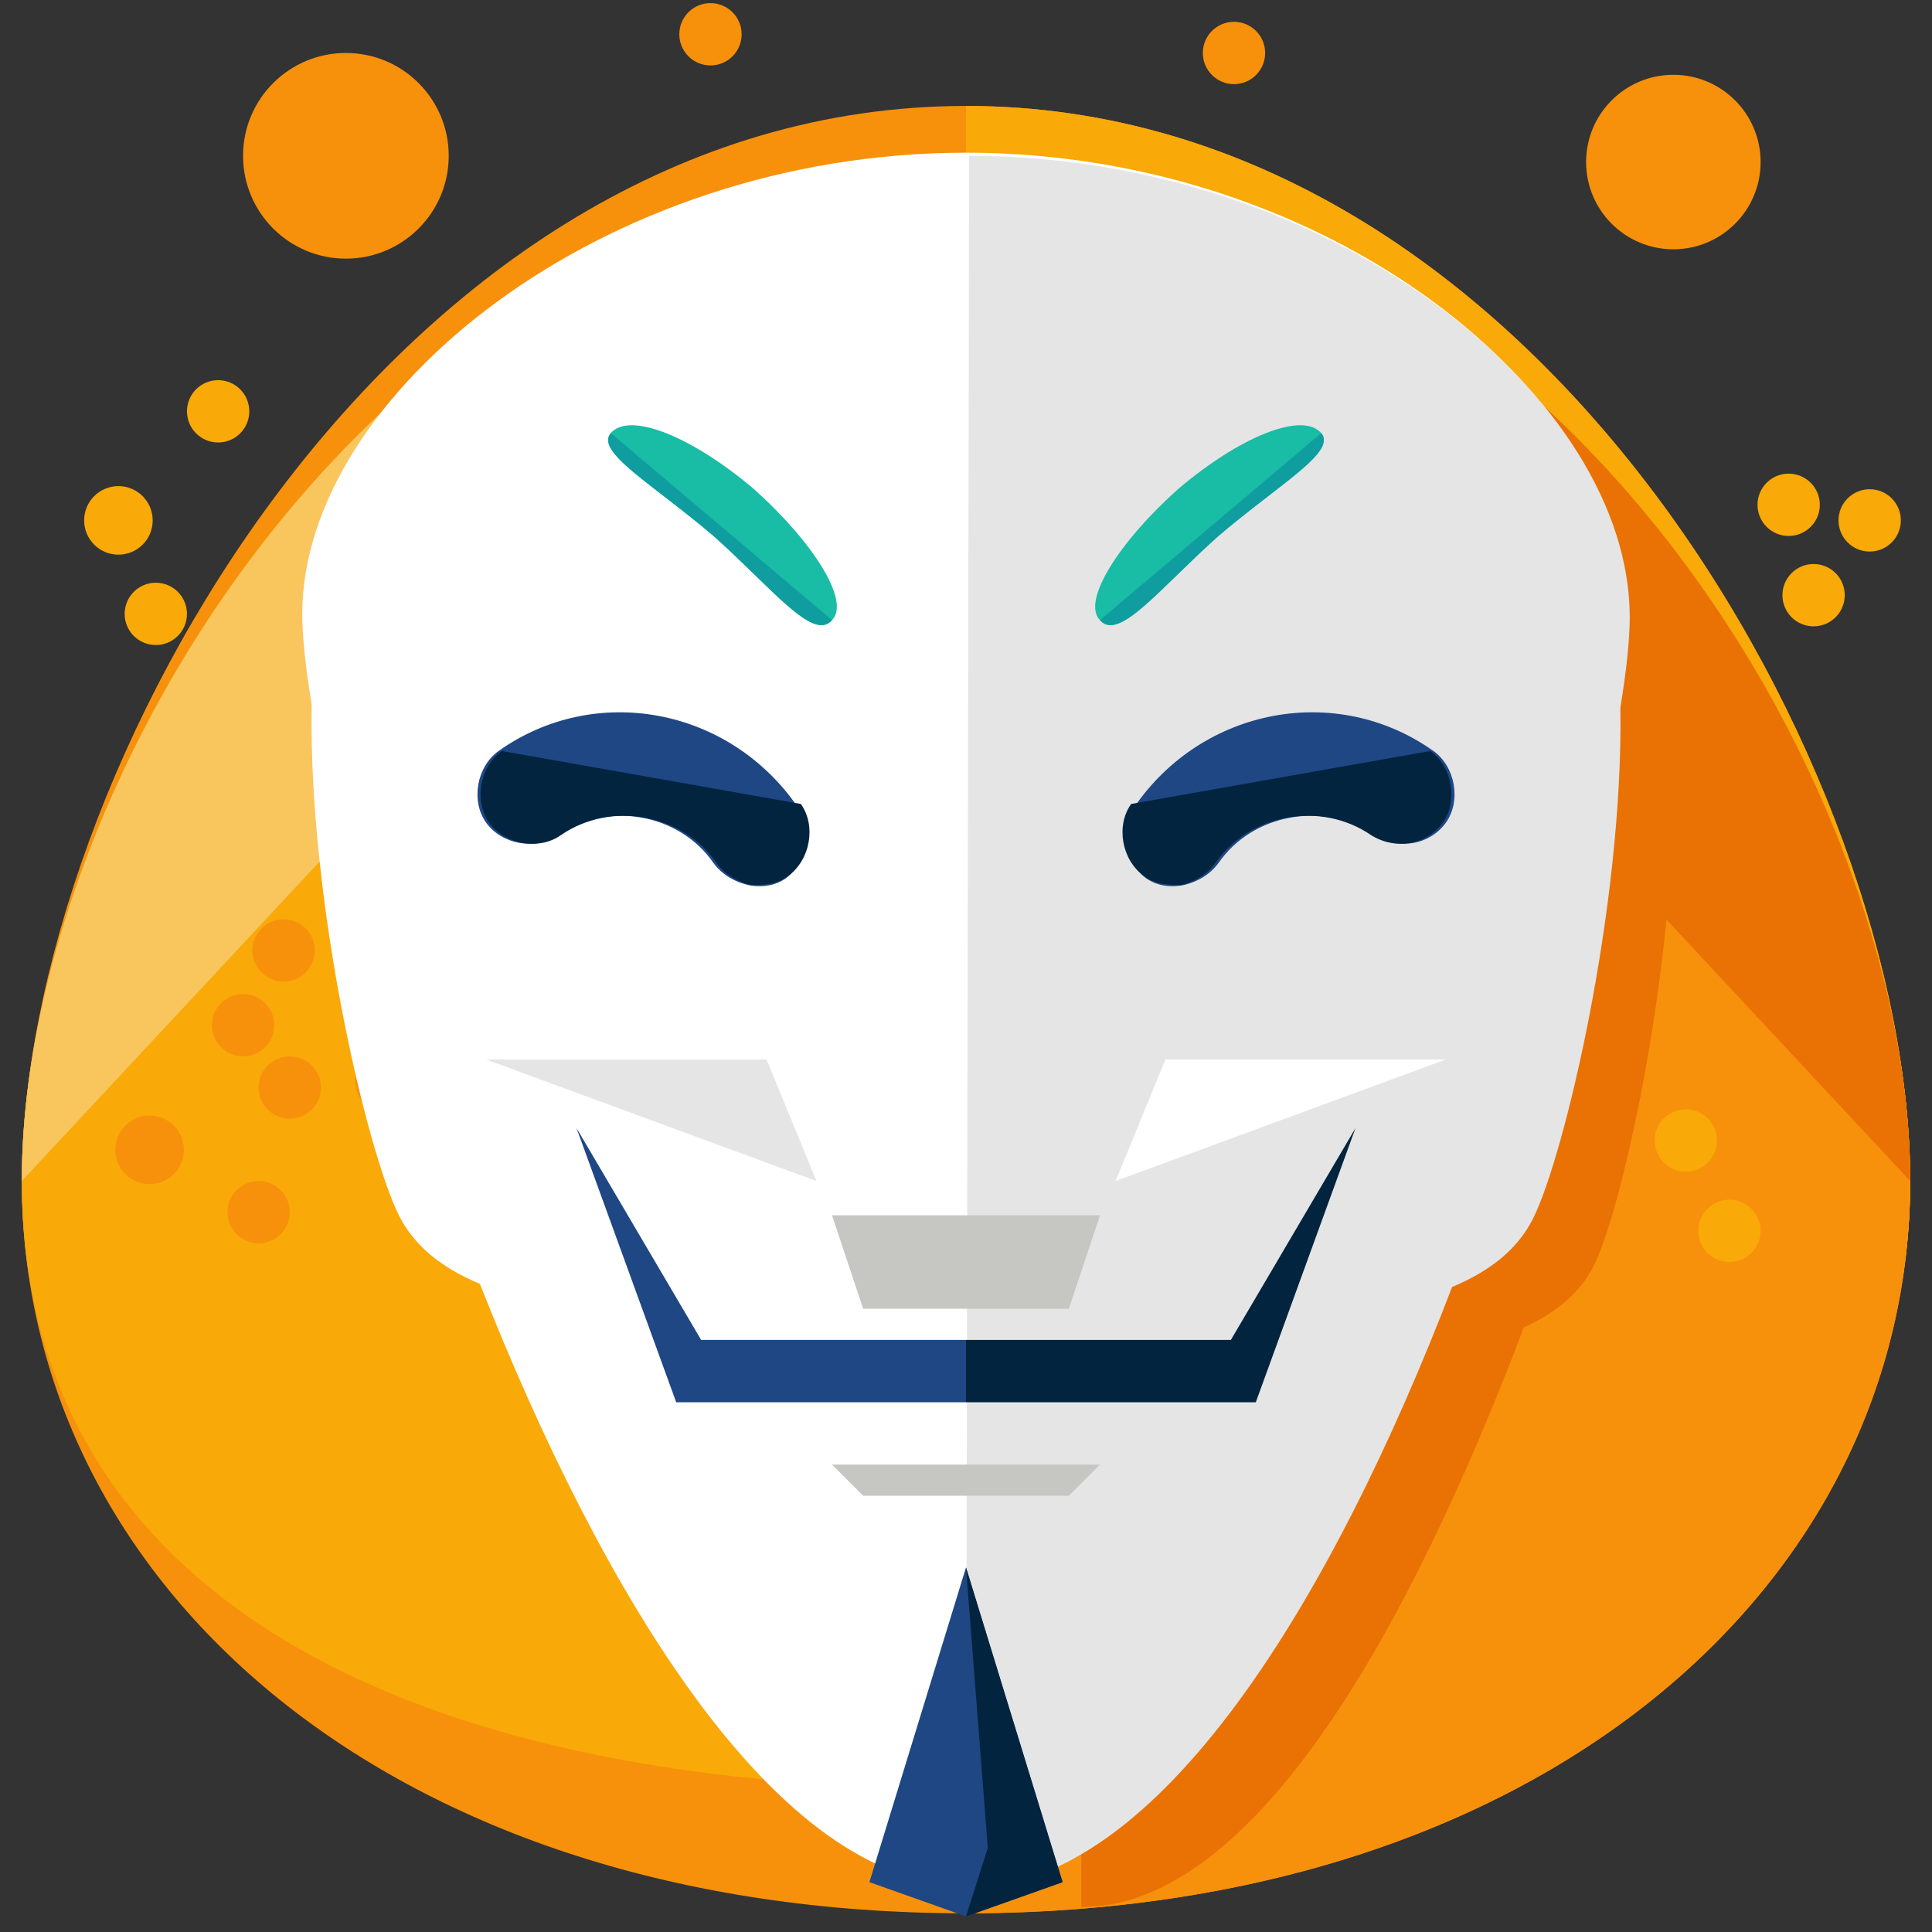 <svg width="62" height="62" xmlns="http://www.w3.org/2000/svg"><rect width="100%" height="100%" fill="#333333" stroke="none"/><g fill-rule="nonzero" fill="none"><g transform="translate(0 3)"><path d="M61.3 34.9c0 13-11.9 23.5-30.3 23.5S.7 47.9.7 34.9 12.6 2.4 31 2.4s30.3 19.5 30.3 32.5Z" fill="#F7910B"/><path d="M61.3 34.9c0 13-11.9 19.5-30.3 19.5S.7 47.9.7 34.9 12.6.4 31 .4s30.3 21.5 30.3 34.5Z" fill="#F7910B"/><path d="M31 .4c18.4 0 30.3 21.5 30.3 34.5S49.4 54.4 31 54.4" fill="#F9A908"/><path d="M61.3 34.9c0 13-11.9 19.5-30.3 19.5S.7 47.9.7 34.9 12.6 2.4 31 2.4s30.3 19.5 30.3 32.5Z" fill="#F9A908"/><path d="M.7 34.9C.7 21.9 12.6 2.4 31 2.4" fill="#F9C55D"/><path d="M31 2.4c18.4 0 30.3 19.5 30.3 32.5S49.4 58.4 31 58.4" fill="#F7910B"/><path d="M31 2.4c18.4 0 30.3 19.5 30.3 32.5" fill="#EA7103"/><path d="M26.8 28.2c0 1.2-3.5.7-7.8.7s-7.8.6-7.8-.7c0-1.2 3.5-2.2 7.8-2.2s7.8 1 7.8 2.2Z" fill="#F9C55D"/><path d="M50.8 28.2c0 1.2-3.5.7-7.8.7s-7.8.6-7.8-.7c0-1.2 3.5-2.2 7.8-2.2s7.8 1 7.8 2.2Z" fill="#F9A908"/><circle fill="#F7910B" cx="9.3" cy="31.9" r="1"/><circle fill="#F7910B" cx="4.8" cy="33.9" r="1.1"/><circle fill="#F7910B" cx="7.8" cy="29.9" r="1"/><circle fill="#F7910B" cx="12.4" cy="31.7" r="1"/><circle fill="#F9A908" cx="51.6" cy="32.2" r="1"/><circle fill="#F9A908" cx="54.1" cy="33.6" r="1"/><circle fill="#F9A908" cx="48.8" cy="24.8" r="1"/><circle fill="#F9A908" cx="48.3" cy="36.4" r="1.3"/><circle fill="#F9A908" cx="55.5" cy="36.5" r="1"/><circle fill="#F7910B" cx="8.3" cy="35.9" r="1"/><circle fill="#F7910B" cx="9.1" cy="27.5" r="1"/><circle fill="#F9A908" cx="3.8" cy="13.7" r="1.1"/><path d="M52.2 16.7c0-7-9.5-14.8-21.2-14.8S9.7 9.7 9.7 16.7c0 .7.1 1.7.3 2.9-.1 6.5 1.8 14.4 2.8 16.4.5 1 1.4 1.7 2.6 2.2 3.9 9.9 9.5 19.3 15.6 19.3 6.2 0 11.8-9.4 15.6-19.3 1.2-.5 2.1-1.2 2.6-2.2 1-2 2.9-10 2.8-16.4.1-1.2.2-2.2.2-2.9Z" fill="#FFF"/><path d="M34.7 58.2c5.6 0 10.6-9.1 14.2-18.6 1.1-.5 1.9-1.2 2.3-2.1.9-1.9 2.6-9.6 2.5-15.8.2-1.1.3-2.1.3-2.8 0-6.7-8.6-14.3-19.3-14.3" fill="#EA7103"/><path d="M31 57.6c6.2 0 11.8-9.4 15.6-19.3 1.2-.5 2.1-1.2 2.6-2.2 1-2 2.9-10 2.8-16.4.2-1.2.3-2.2.3-2.9 0-7-9.5-14.8-21.2-14.8" fill="#E5E5E5"/><circle fill="#F9A908" cx="7" cy="10.2" r="1"/><circle fill="#F9A908" cx="58.2" cy="16.1" r="1"/><circle fill="#F9A908" cx="57.4" cy="13.2" r="1"/><circle fill="#F9A908" cx="60" cy="13.7" r="1"/><circle fill="#F9A908" cx="5" cy="16.7" r="1"/><path d="M24 25.4c-.4-.1-.8-.3-1.1-.7-1.1-1.6-3.4-2-5-.9-.7.5-1.8.3-2.3-.4-.5-.7-.3-1.8.4-2.3 3.1-2.2 7.4-1.4 9.6 1.8.5.7.3 1.8-.4 2.3-.3.2-.7.3-1.2.2Z" fill="#1E4784"/><path d="M25.7 22.8c.5.7.3 1.8-.4 2.3-.4.3-.8.3-1.2.3-.4-.1-.8-.3-1.1-.7-1.1-1.6-3.4-2-5-.9-.7.5-1.8.3-2.3-.4-.5-.7-.3-1.8.4-2.3" fill="#02243E"/><path d="M38 25.4c.4-.1.8-.3 1.1-.7 1.1-1.6 3.4-2 5-.9.8.5 1.8.3 2.3-.4.5-.7.3-1.8-.4-2.3-3.1-2.2-7.4-1.4-9.6 1.8-.5.7-.3 1.8.4 2.3.3.2.7.3 1.2.2Z" fill="#1E4784"/><path d="M36.3 22.8c-.5.7-.3 1.8.4 2.3.4.3.8.3 1.2.3.4-.1.8-.3 1.1-.7 1.1-1.6 3.4-2 5-.9.8.5 1.8.3 2.3-.4.5-.7.3-1.8-.4-2.3" fill="#02243E"/><path d="M26.7 16.9c-.6.7-1.9-1-3.8-2.7-2-1.7-3.8-2.7-3.3-3.3.6-.7 2.6.1 4.6 1.8 1.9 1.7 3.1 3.6 2.5 4.2Z" fill="#19BCA4"/><path d="M26.7 16.9c-.6.7-1.9-1-3.8-2.7-2-1.7-3.8-2.7-3.3-3.3" fill="#109DA0"/><path d="M35.3 16.9c.6.7 1.9-1 3.8-2.7 2-1.7 3.8-2.7 3.3-3.3-.6-.7-2.6.1-4.6 1.8-1.9 1.7-3.1 3.6-2.5 4.2Z" fill="#19BCA4"/><path d="M35.3 16.9c.6.7 1.9-1 3.8-2.7 2-1.7 3.8-2.7 3.3-3.3" fill="#109DA0"/></g><path fill="#1E4784" d="M34.1 60.4 31 61.5l-3.1-1.1L31 50.3z"/><path fill="#02243E" d="M34.1 60.4 31 61.5l.7-2.2-.7-9z"/><path fill="#C6C6C2" d="M34.3 42h-6.6l-1-3h8.6zM34.3 48h-6.6l-1-1h8.6z"/><path fill="#1E4784" d="m18.5 36.2 4 6.8H31v2h-9.3z"/><path fill="#02243E" d="m43.5 36.2-4 6.8H31v2h9.3z"/><path fill="#E5E5E5" d="M15.6 34h9l1.6 3.9z"/><path fill="#FFF" d="M46.4 34h-9l-1.6 3.9z"/><circle fill="#F7910B" cx="11.1" cy="5" r="3.3"/><circle fill="#F7910B" cx="39.6" cy="1.7" r="1"/><circle fill="#F7910B" cx="53.7" cy="5.2" r="2.8"/><circle fill="#F7910B" cx="22.8" cy="1.1" r="1"/></g></svg>